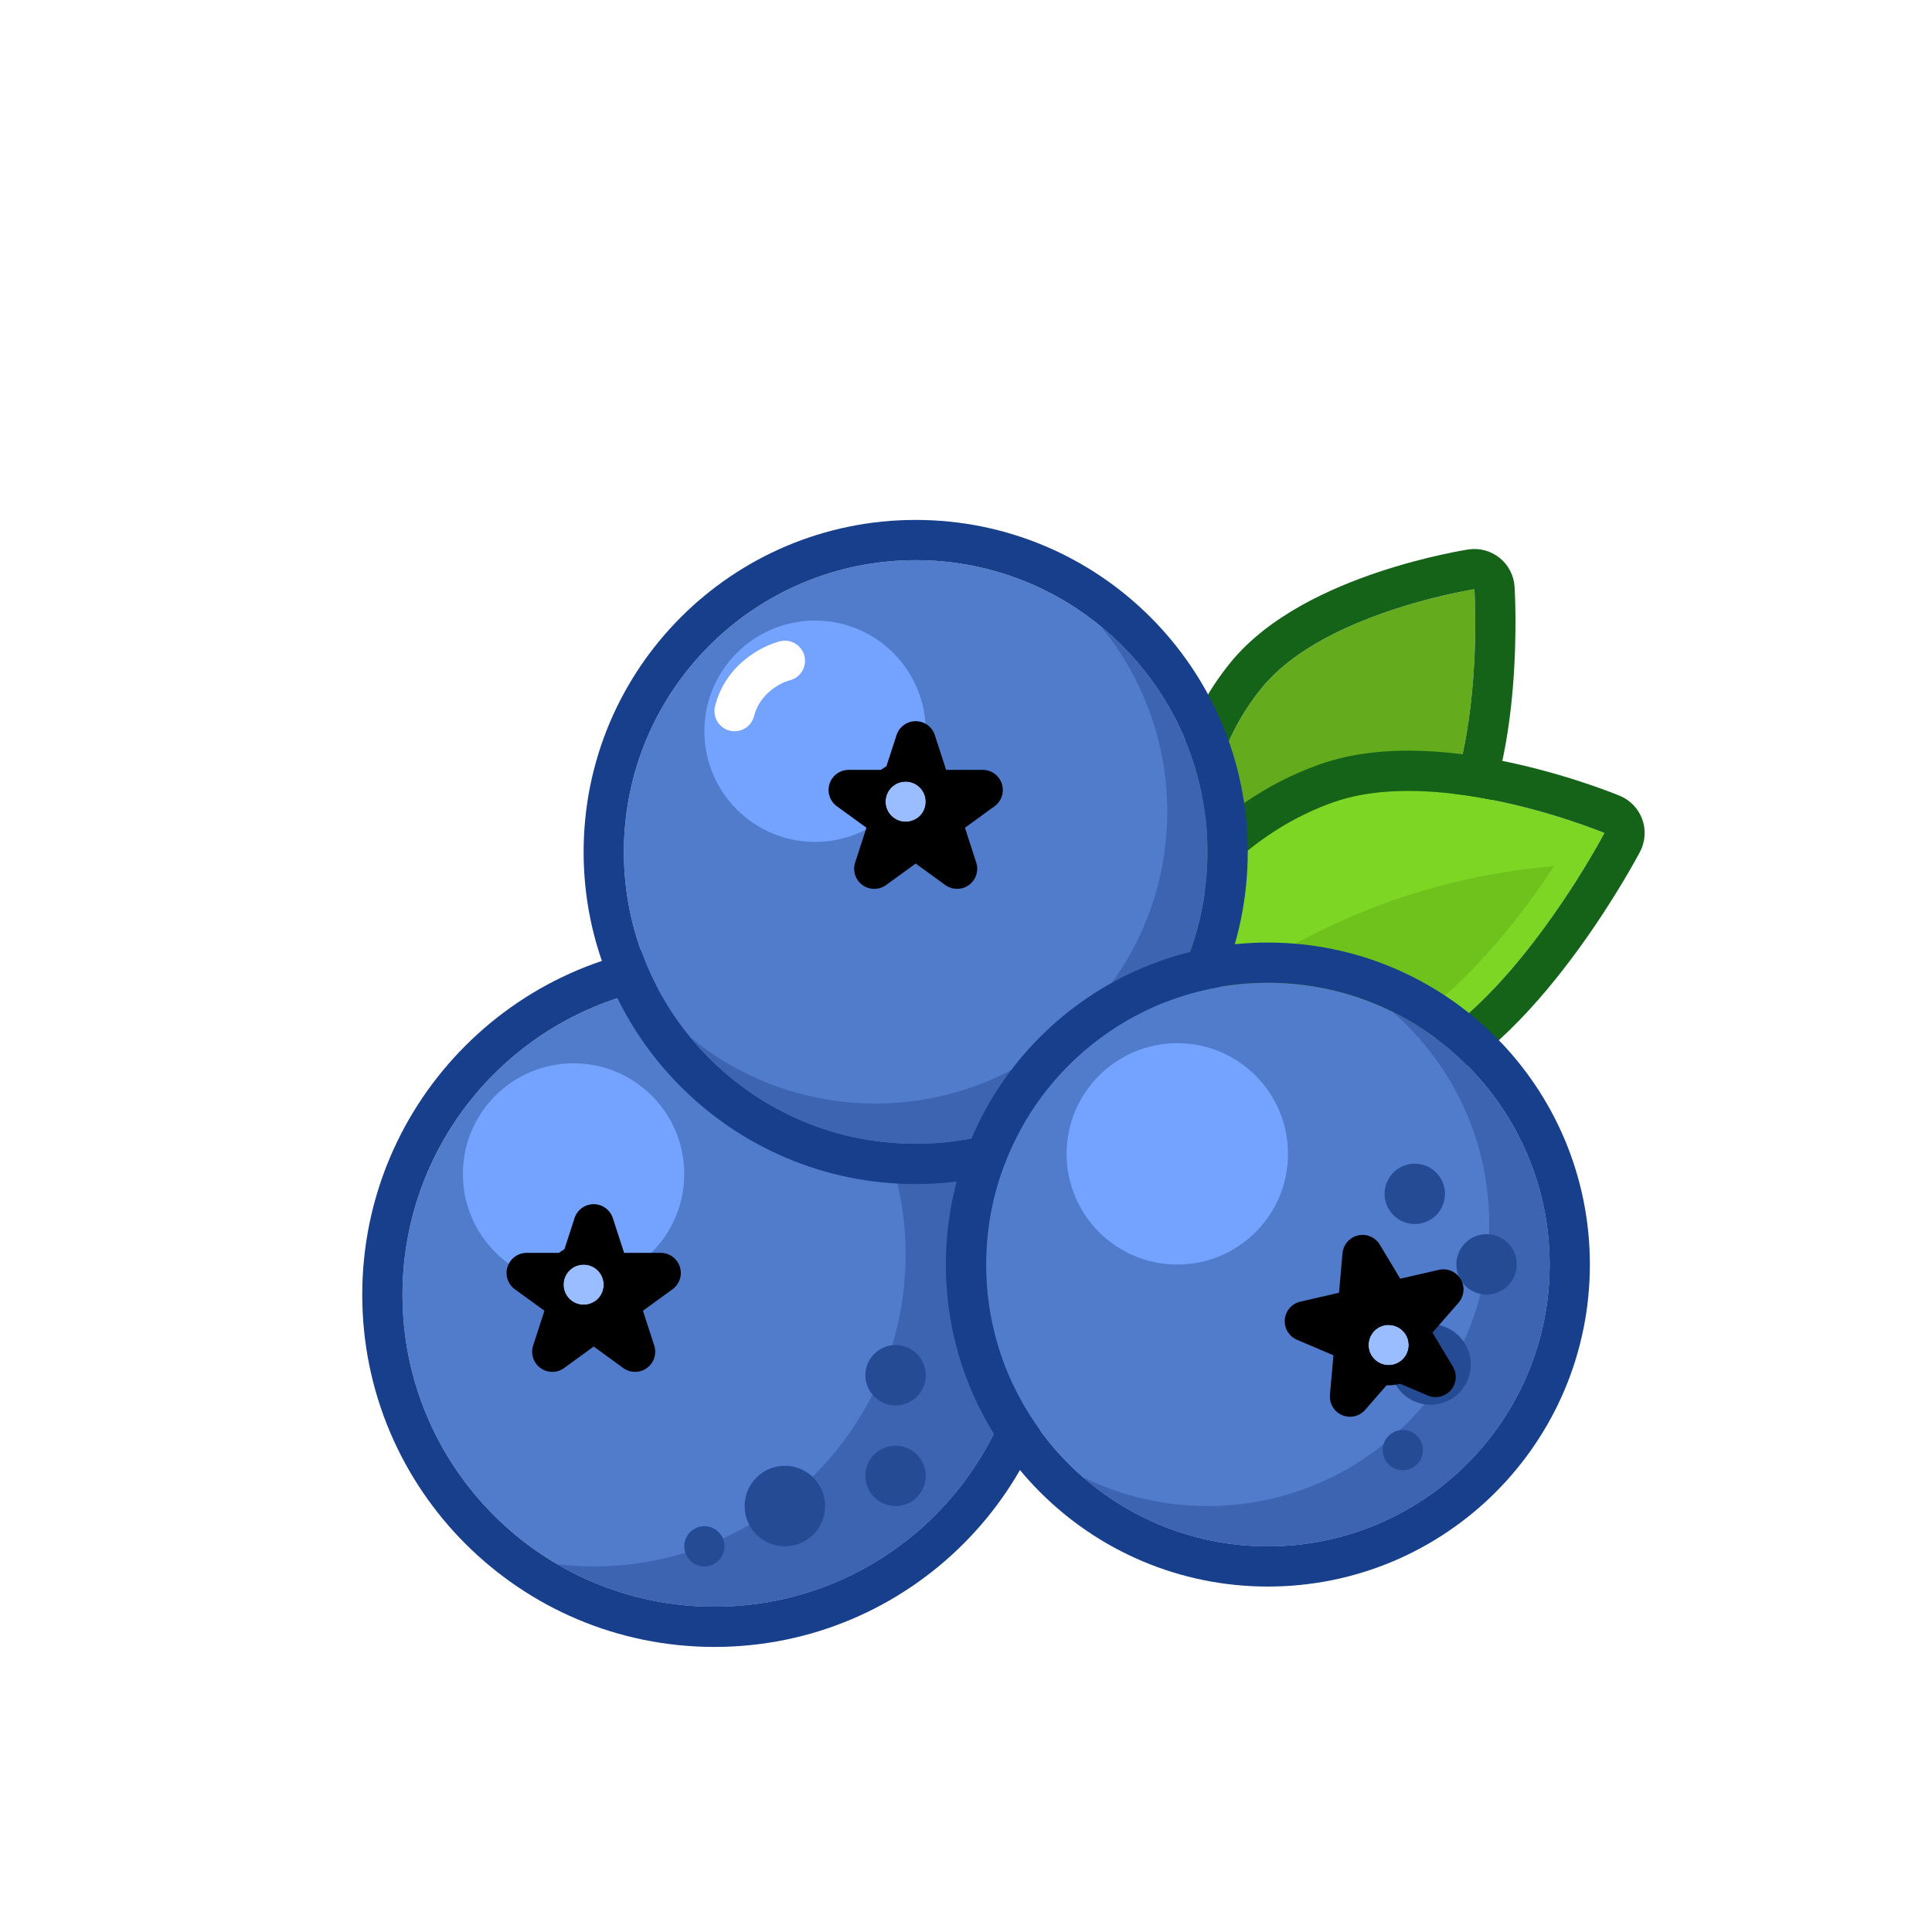 <svg width="96" height="96" viewBox="0 0 96 96" fill="none" xmlns="http://www.w3.org/2000/svg">
<g filter="url(#filter0_d_31_1175)">
<path d="M69.262 25.279C69.262 25.279 69.806 33.751 66.954 37.81C63.517 42.703 55.906 41.714 55.906 41.714C55.906 41.714 54.713 35.079 58.687 30.19C61.743 26.43 69.262 25.279 69.262 25.279Z" fill="#64AC1D"/>
<path fill-rule="evenodd" clip-rule="evenodd" d="M71.258 25.151L69.262 25.279L68.96 23.302C69.514 23.218 70.079 23.37 70.516 23.721C70.953 24.073 71.222 24.592 71.258 25.151ZM67.28 25.697C68.463 25.402 69.262 25.279 69.262 25.279C69.262 25.279 69.313 26.078 69.302 27.302C69.276 30.065 68.931 34.997 66.954 37.81C63.517 42.703 55.906 41.714 55.906 41.714C55.906 41.714 54.713 35.079 58.687 30.19C60.747 27.655 64.834 26.307 67.28 25.697ZM55.906 41.714C53.937 42.067 53.937 42.067 53.937 42.066L53.937 42.064L53.936 42.061L53.935 42.052L53.93 42.026C53.927 42.006 53.922 41.979 53.917 41.946C53.907 41.88 53.894 41.79 53.879 41.677C53.85 41.451 53.815 41.134 53.787 40.743C53.731 39.962 53.704 38.872 53.814 37.611C54.032 35.113 54.806 31.794 57.135 28.929C59.04 26.584 62.153 25.209 64.485 24.428C65.699 24.022 66.805 23.743 67.607 23.565C68.01 23.476 68.339 23.412 68.572 23.369C68.689 23.348 68.781 23.332 68.847 23.321C68.879 23.315 68.905 23.311 68.924 23.308L68.947 23.304L68.955 23.303L68.96 23.302C68.96 23.302 68.96 23.302 69.262 25.279C71.258 25.151 71.258 25.151 71.258 25.151L71.258 25.156L71.259 25.163L71.26 25.187C71.261 25.208 71.263 25.236 71.265 25.271C71.268 25.343 71.273 25.445 71.278 25.574C71.288 25.832 71.299 26.2 71.302 26.651C71.309 27.553 71.287 28.802 71.171 30.19C70.947 32.854 70.347 36.46 68.591 38.96C66.42 42.05 63.017 43.172 60.45 43.573C59.139 43.777 57.958 43.809 57.106 43.791C56.678 43.782 56.327 43.76 56.077 43.74C55.952 43.73 55.852 43.72 55.779 43.712C55.743 43.708 55.714 43.705 55.692 43.702L55.664 43.699L55.655 43.698L55.651 43.697L55.65 43.697C55.649 43.697 55.648 43.697 55.906 41.714ZM53.937 42.067L55.906 41.714L55.648 43.697C54.784 43.585 54.092 42.925 53.937 42.067Z" fill="#156319"/>
<path d="M75.723 37.391C75.723 37.391 71.133 46.144 65.839 48.453C59.459 51.237 52.489 45.643 52.489 45.643C52.489 45.643 55.321 38.324 62.233 35.869C67.55 33.981 75.723 37.391 75.723 37.391Z" fill="#7CD623"/>
<path fill-rule="evenodd" clip-rule="evenodd" d="M77.494 38.32L75.723 37.391L76.493 35.545C77.01 35.761 77.414 36.185 77.604 36.712C77.794 37.24 77.754 37.823 77.494 38.32ZM73.819 36.707C74.989 37.085 75.723 37.391 75.723 37.391C75.723 37.391 75.357 38.089 74.713 39.142C73.075 41.819 69.639 46.796 65.839 48.453C59.458 51.237 52.489 45.643 52.489 45.643C52.489 45.643 55.321 38.324 62.233 35.869C65.957 34.547 71.082 35.823 73.819 36.707ZM52.489 45.643C50.624 44.922 50.624 44.921 50.624 44.92L50.625 44.919L50.626 44.915L50.63 44.906L50.64 44.879C50.649 44.858 50.66 44.83 50.675 44.796C50.703 44.727 50.743 44.631 50.796 44.513C50.901 44.276 51.056 43.945 51.262 43.545C51.673 42.747 52.297 41.662 53.158 40.492C54.866 38.17 57.598 35.393 61.564 33.985C64.786 32.84 68.635 33.339 71.416 33.972C72.855 34.3 74.112 34.688 75.009 34.995C75.459 35.149 75.822 35.283 76.076 35.38C76.204 35.429 76.303 35.469 76.374 35.497C76.409 35.511 76.437 35.522 76.457 35.53L76.481 35.54L76.488 35.543L76.493 35.545C76.493 35.545 76.493 35.545 75.723 37.391C77.494 38.32 77.494 38.319 77.494 38.32L77.492 38.324L77.488 38.331L77.475 38.355C77.464 38.376 77.449 38.404 77.43 38.44C77.391 38.512 77.335 38.615 77.262 38.745C77.118 39.005 76.907 39.374 76.639 39.822C76.103 40.717 75.331 41.936 74.381 43.236C72.549 45.744 69.812 48.902 66.639 50.286C62.727 51.993 58.766 51.081 56.007 49.94C54.602 49.359 53.426 48.686 52.601 48.159C52.187 47.895 51.857 47.664 51.625 47.496C51.51 47.412 51.418 47.343 51.353 47.293C51.32 47.268 51.294 47.248 51.275 47.233L51.251 47.214L51.243 47.208L51.24 47.205L51.238 47.204C51.238 47.203 51.237 47.203 52.489 45.643ZM50.624 44.922L52.489 45.643L51.237 47.203C50.557 46.657 50.309 45.734 50.624 44.922Z" fill="#156319"/>
<path d="M64.629 47.438C68.889 45.925 73.216 39.038 73.216 39.038C63.813 39.826 57.591 44.413 55.51 46.215C55.51 46.215 60.37 48.951 64.629 47.438Z" fill="#6FC21C"/>
<path d="M47 60.335C47 68.896 40.06 75.835 31.5 75.835C22.94 75.835 16 68.896 16 60.335C16 51.775 22.94 44.835 31.5 44.835C40.06 44.835 47 51.775 47 60.335Z" fill="#517BCB"/>
<path fill-rule="evenodd" clip-rule="evenodd" d="M49 60.335C49 70 41.165 77.835 31.5 77.835C21.835 77.835 14 70 14 60.335C14 50.67 21.835 42.835 31.5 42.835C41.165 42.835 49 50.67 49 60.335ZM31.5 75.835C40.06 75.835 47 68.896 47 60.335C47 51.775 40.06 44.835 31.5 44.835C22.94 44.835 16 51.775 16 60.335C16 68.896 22.94 75.835 31.5 75.835Z" fill="#173F8B"/>
<path d="M30 54.335C30 57.373 27.538 59.835 24.5 59.835C21.462 59.835 19 57.373 19 54.335C19 51.298 21.462 48.835 24.5 48.835C27.538 48.835 30 51.298 30 54.335Z" fill="#73A3FE"/>
<path fill-rule="evenodd" clip-rule="evenodd" d="M25.5 73.835C34.06 73.835 41 66.896 41 58.335C41 52.619 37.906 47.626 33.302 44.939C41.013 45.831 47 52.384 47 60.335C47 68.896 40.06 75.835 31.5 75.835C28.655 75.835 25.99 75.069 23.698 73.732C24.29 73.8 24.891 73.835 25.5 73.835Z" fill="#3C64B1"/>
<path d="M56 38.335C56 46.343 49.508 52.835 41.5 52.835C33.492 52.835 27 46.343 27 38.335C27 30.327 33.492 23.835 41.5 23.835C49.508 23.835 56 30.327 56 38.335Z" fill="#517BCB"/>
<path fill-rule="evenodd" clip-rule="evenodd" d="M58 38.335C58 47.448 50.613 54.835 41.5 54.835C32.387 54.835 25 47.448 25 38.335C25 29.223 32.387 21.835 41.5 21.835C50.613 21.835 58 29.223 58 38.335ZM41.5 52.835C49.508 52.835 56 46.343 56 38.335C56 30.327 49.508 23.835 41.5 23.835C33.492 23.835 27 30.327 27 38.335C27 46.343 33.492 52.835 41.5 52.835Z" fill="#173F8B"/>
<path fill-rule="evenodd" clip-rule="evenodd" d="M39.5 50.835C47.508 50.835 54 44.343 54 36.335C54 32.841 52.764 29.635 50.704 27.131C53.938 29.79 56 33.822 56 38.335C56 46.343 49.508 52.835 41.5 52.835C36.986 52.835 32.955 50.773 30.295 47.54C32.799 49.599 36.005 50.835 39.5 50.835Z" fill="#3C64B1"/>
<path d="M73 58.835C73 66.567 66.732 72.835 59 72.835C51.268 72.835 45 66.567 45 58.835C45 51.103 51.268 44.835 59 44.835C66.732 44.835 73 51.103 73 58.835Z" fill="#517BCB"/>
<path fill-rule="evenodd" clip-rule="evenodd" d="M75 58.835C75 67.672 67.837 74.835 59 74.835C50.163 74.835 43 67.672 43 58.835C43 49.999 50.163 42.835 59 42.835C67.837 42.835 75 49.999 75 58.835ZM59 72.835C66.732 72.835 73 66.567 73 58.835C73 51.103 66.732 44.835 59 44.835C51.268 44.835 45 51.103 45 58.835C45 66.567 51.268 72.835 59 72.835Z" fill="#173F8B"/>
<path fill-rule="evenodd" clip-rule="evenodd" d="M56 70.835C63.732 70.835 70 64.567 70 56.835C70 52.622 68.138 48.843 65.193 46.276C69.819 48.561 73 53.327 73 58.835C73 66.567 66.732 72.835 59 72.835C55.482 72.835 52.267 71.538 49.807 69.395C51.674 70.317 53.777 70.835 56 70.835Z" fill="#3C64B1"/>
<path d="M68.484 62.374C69.272 63.148 69.283 64.415 68.509 65.203C67.735 65.99 66.468 66.001 65.68 65.227C64.893 64.453 64.882 63.187 65.656 62.399C66.43 61.611 67.696 61.6 68.484 62.374Z" fill="#254B95"/>
<path d="M70.918 57.756C71.509 58.337 71.518 59.287 70.937 59.878C70.356 60.468 69.407 60.477 68.816 59.896C68.225 59.316 68.216 58.366 68.797 57.775C69.378 57.184 70.328 57.176 70.918 57.756Z" fill="#254B95"/>
<path d="M67.352 54.252C67.943 54.833 67.951 55.782 67.371 56.373C66.79 56.964 65.84 56.972 65.249 56.392C64.659 55.811 64.65 54.862 65.231 54.271C65.811 53.68 66.761 53.671 67.352 54.252Z" fill="#254B95"/>
<path d="M66.406 67.342C66.8 67.729 66.805 68.363 66.418 68.757C66.031 69.15 65.398 69.156 65.004 68.769C64.61 68.382 64.605 67.749 64.992 67.355C65.379 66.961 66.012 66.955 66.406 67.342Z" fill="#254B95"/>
<path d="M60 53.335C60 56.373 57.538 58.835 54.5 58.835C51.462 58.835 49 56.373 49 53.335C49 50.298 51.462 47.835 54.5 47.835C57.538 47.835 60 50.298 60 53.335Z" fill="#73A3FE"/>
<path d="M42 32.335C42 35.373 39.538 37.835 36.5 37.835C33.462 37.835 31 35.373 31 32.335C31 29.298 33.462 26.835 36.5 26.835C39.538 26.835 42 29.298 42 32.335Z" fill="#73A3FE"/>
<path fill-rule="evenodd" clip-rule="evenodd" d="M35.97 28.593C36.104 29.129 35.778 29.672 35.242 29.805C34.776 29.922 33.747 30.471 33.47 31.578C33.336 32.114 32.793 32.439 32.258 32.306C31.722 32.172 31.396 31.629 31.53 31.093C32.053 29 33.891 28.082 34.758 27.865C35.293 27.731 35.836 28.057 35.97 28.593Z" fill="white"/>
<path fill-rule="evenodd" clip-rule="evenodd" d="M25.5 55.835C25.933 55.835 26.317 56.114 26.451 56.526L27.012 58.254H28.829C29.262 58.254 29.646 58.533 29.78 58.945C29.913 59.357 29.767 59.808 29.416 60.063L27.947 61.13L28.508 62.858C28.642 63.27 28.495 63.721 28.145 63.976C27.794 64.231 27.32 64.231 26.969 63.976L25.5 62.908L24.03 63.976C23.68 64.231 23.205 64.231 22.855 63.976C22.504 63.721 22.358 63.27 22.492 62.858L23.053 61.13L21.583 60.063C21.233 59.808 21.086 59.357 21.22 58.945C21.354 58.533 21.738 58.254 22.171 58.254H23.988L24.549 56.526C24.683 56.114 25.067 55.835 25.5 55.835ZM25.5 59.872C25.386 60.017 25.233 60.128 25.06 60.192C25.162 60.346 25.221 60.525 25.228 60.71C25.406 60.66 25.594 60.66 25.772 60.71C25.779 60.525 25.837 60.346 25.94 60.192C25.767 60.128 25.614 60.017 25.5 59.872Z" fill="black"/>
<path fill-rule="evenodd" clip-rule="evenodd" d="M41.5 31.835C41.933 31.835 42.317 32.114 42.451 32.526L43.012 34.254H44.829C45.262 34.254 45.646 34.533 45.78 34.945C45.913 35.357 45.767 35.808 45.416 36.063L43.947 37.13L44.508 38.858C44.642 39.27 44.495 39.721 44.145 39.976C43.794 40.23 43.32 40.23 42.969 39.976L41.5 38.908L40.03 39.976C39.68 40.23 39.205 40.23 38.855 39.976C38.504 39.721 38.358 39.27 38.492 38.858L39.053 37.13L37.583 36.063C37.233 35.808 37.086 35.357 37.22 34.945C37.354 34.533 37.738 34.254 38.171 34.254H39.988L40.549 32.526C40.683 32.114 41.067 31.835 41.5 31.835ZM41.5 35.872C41.386 36.017 41.233 36.128 41.06 36.192C41.162 36.346 41.221 36.525 41.228 36.71C41.406 36.66 41.594 36.66 41.772 36.71C41.779 36.525 41.837 36.346 41.94 36.192C41.767 36.128 41.614 36.017 41.5 35.872Z" fill="black"/>
<path fill-rule="evenodd" clip-rule="evenodd" d="M63.482 57.387C63.904 57.29 64.34 57.476 64.563 57.848L65.576 59.539L67.497 59.098C67.919 59.001 68.356 59.187 68.579 59.559C68.801 59.931 68.759 60.403 68.475 60.73L67.179 62.216L68.192 63.907C68.415 64.278 68.373 64.751 68.088 65.078C67.804 65.404 67.341 65.51 66.942 65.341L65.129 64.568L63.834 66.054C63.549 66.38 63.087 66.487 62.688 66.317C62.289 66.147 62.046 65.74 62.084 65.308L62.258 63.345L60.445 62.572C60.047 62.402 59.803 61.995 59.841 61.564C59.879 61.132 60.191 60.774 60.613 60.678L62.535 60.237L62.709 58.273C62.748 57.842 63.059 57.484 63.482 57.387ZM64.403 61.401C64.318 61.626 64.154 61.814 63.943 61.928C64.131 62.078 64.259 62.292 64.302 62.528C64.503 62.396 64.746 62.34 64.984 62.372C64.92 62.14 64.942 61.892 65.046 61.675C64.806 61.664 64.577 61.567 64.403 61.401Z" fill="black"/>
<path d="M26 59.835C26 60.388 25.552 60.835 25 60.835C24.448 60.835 24 60.388 24 59.835C24 59.283 24.448 58.835 25 58.835C25.552 58.835 26 59.283 26 59.835Z" fill="#9ABDFF"/>
<path fill-rule="evenodd" clip-rule="evenodd" d="M27 59.835C27 60.94 26.105 61.835 25 61.835C23.895 61.835 23 60.94 23 59.835C23 58.731 23.895 57.835 25 57.835C26.105 57.835 27 58.731 27 59.835ZM25 60.835C25.552 60.835 26 60.388 26 59.835C26 59.283 25.552 58.835 25 58.835C24.448 58.835 24 59.283 24 59.835C24 60.388 24.448 60.835 25 60.835Z" fill="black"/>
<path d="M42 35.835C42 36.388 41.552 36.835 41 36.835C40.448 36.835 40 36.388 40 35.835C40 35.283 40.448 34.835 41 34.835C41.552 34.835 42 35.283 42 35.835Z" fill="#9ABDFF"/>
<path fill-rule="evenodd" clip-rule="evenodd" d="M43 35.835C43 36.94 42.105 37.835 41 37.835C39.895 37.835 39 36.94 39 35.835C39 34.731 39.895 33.835 41 33.835C42.105 33.835 43 34.731 43 35.835ZM41 36.835C41.552 36.835 42 36.388 42 35.835C42 35.283 41.552 34.835 41 34.835C40.448 34.835 40 35.283 40 35.835C40 36.388 40.448 36.835 41 36.835Z" fill="black"/>
<path d="M66 62.835C66 63.388 65.552 63.835 65 63.835C64.448 63.835 64 63.388 64 62.835C64 62.283 64.448 61.835 65 61.835C65.552 61.835 66 62.283 66 62.835Z" fill="#9ABDFF"/>
<path fill-rule="evenodd" clip-rule="evenodd" d="M67 62.835C67 63.94 66.105 64.835 65 64.835C63.895 64.835 63 63.94 63 62.835C63 61.731 63.895 60.835 65 60.835C66.105 60.835 67 61.731 67 62.835ZM65 63.835C65.552 63.835 66 63.388 66 62.835C66 62.283 65.552 61.835 65 61.835C64.448 61.835 64 62.283 64 62.835C64 63.388 64.448 63.835 65 63.835Z" fill="black"/>
<path d="M37 70.835C37 71.94 36.105 72.835 35 72.835C33.895 72.835 33 71.94 33 70.835C33 69.731 33.895 68.835 35 68.835C36.105 68.835 37 69.731 37 70.835Z" fill="#254B95"/>
<path d="M42 69.335C42 70.164 41.328 70.835 40.5 70.835C39.672 70.835 39 70.164 39 69.335C39 68.507 39.672 67.835 40.5 67.835C41.328 67.835 42 68.507 42 69.335Z" fill="#254B95"/>
<path d="M42 64.335C42 65.164 41.328 65.835 40.5 65.835C39.672 65.835 39 65.164 39 64.335C39 63.507 39.672 62.835 40.5 62.835C41.328 62.835 42 63.507 42 64.335Z" fill="#254B95"/>
<path d="M32 72.835C32 73.388 31.552 73.835 31 73.835C30.448 73.835 30 73.388 30 72.835C30 72.283 30.448 71.835 31 71.835C31.552 71.835 32 72.283 32 72.835Z" fill="#254B95"/>
</g>
<defs>
<filter id="filter0_d_31_1175" x="0" y="0" width="100" height="100" filterUnits="userSpaceOnUse" color-interpolation-filters="sRGB">
<feFlood flood-opacity="0" result="BackgroundImageFix"/>
<feColorMatrix in="SourceAlpha" type="matrix" values="0 0 0 0 0 0 0 0 0 0 0 0 0 0 0 0 0 0 127 0" result="hardAlpha"/>
<feOffset dx="4" dy="4"/>
<feColorMatrix type="matrix" values="0 0 0 0 0 0 0 0 0 0 0 0 0 0 0 0 0 0 0.2 0"/>
<feBlend mode="normal" in2="BackgroundImageFix" result="effect1_dropShadow_31_1175"/>
<feBlend mode="normal" in="SourceGraphic" in2="effect1_dropShadow_31_1175" result="shape"/>
</filter>
</defs>
</svg>
